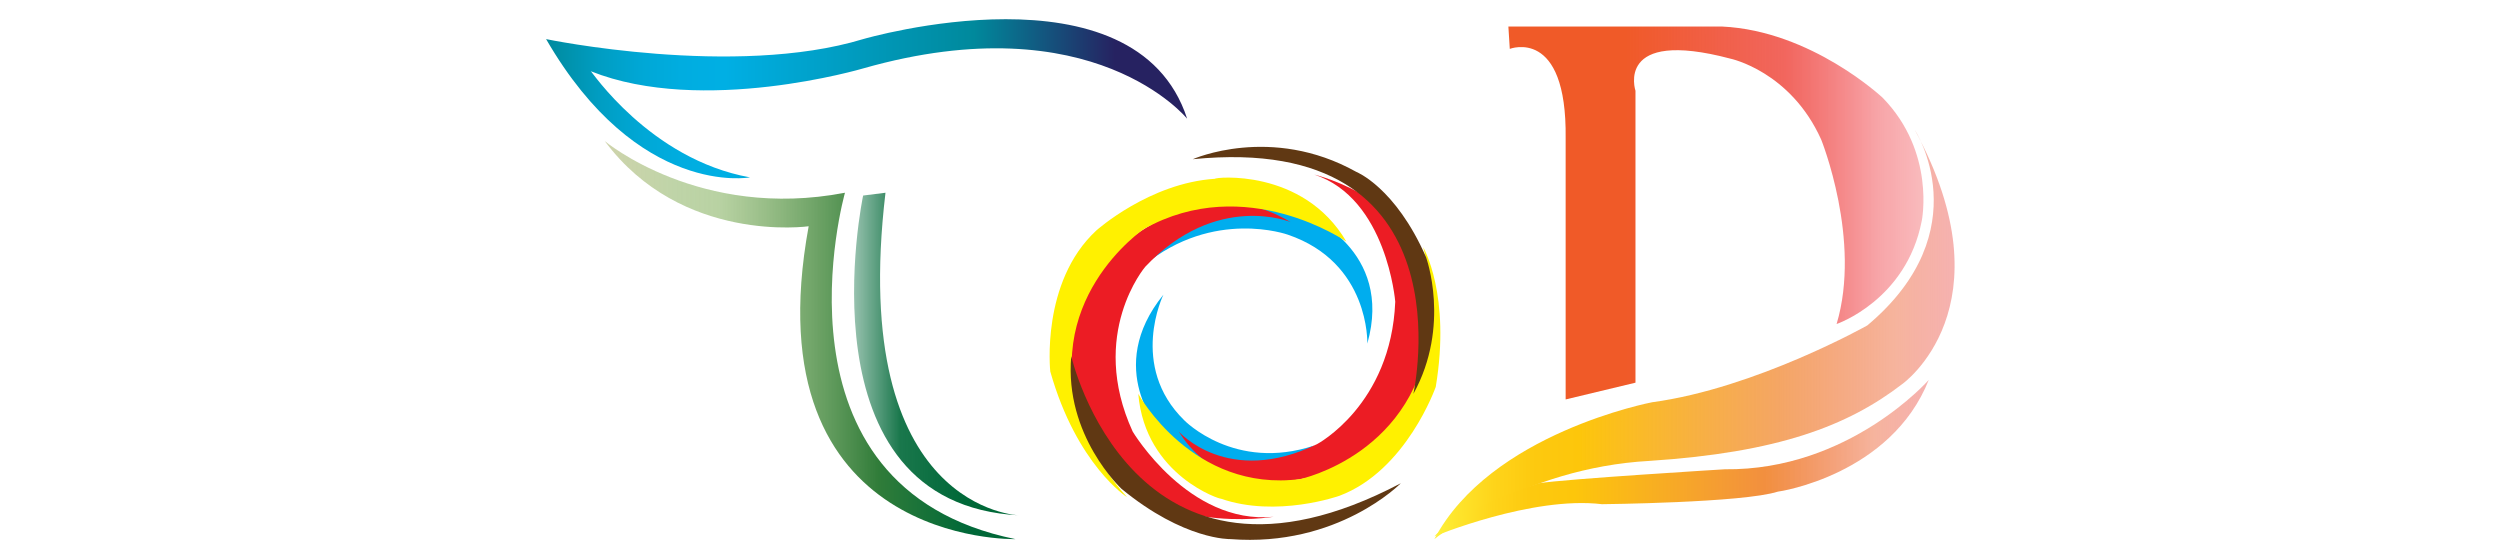 <?xml version="1.0" encoding="utf-8"?>
<!-- Generator: Adobe Illustrator 18.0.0, SVG Export Plug-In . SVG Version: 6.00 Build 0)  -->
<!DOCTYPE svg PUBLIC "-//W3C//DTD SVG 1.1//EN" "http://www.w3.org/Graphics/SVG/1.1/DTD/svg11.dtd">
<svg version="1.1" id="Layer_1" xmlns="http://www.w3.org/2000/svg" xmlns:xlink="http://www.w3.org/1999/xlink" x="0px" y="0px"
	 viewBox="0 0 179 40" enable-background="new 0 0 179 40" xml:space="preserve">
<g>
	<g id="XMLID_17_">
		<linearGradient id="XMLID_20_" gradientUnits="userSpaceOnUse" x1="39.045" y1="7.044" x2="84.986" y2="7.044">
			<stop  offset="0" style="stop-color:#00899C"/>
			<stop  offset="2.222196e-002" style="stop-color:#008FA7"/>
			<stop  offset="8.393367e-002" style="stop-color:#009DC2"/>
			<stop  offset="0.147" style="stop-color:#00A7D5"/>
			<stop  offset="0.212" style="stop-color:#00ADE0"/>
			<stop  offset="0.281" style="stop-color:#00AFE4"/>
			<stop  offset="0.668" style="stop-color:#00899C"/>
			<stop  offset="0.888" style="stop-color:#262261"/>
			<stop  offset="1" style="stop-color:#262261"/>
		</linearGradient>
		<path id="XMLID_2_" fill="url(#XMLID_20_)" d="M53.7,12.7c0,0-8,1.5-14.6-9.9c0,0,13.5,2.8,22.7,0c0,0,19.5-5.7,23.2,5.7
			c0,0-6.7-8.3-23.2-3.6c0,0-11.5,3.4-19.5,0.2C42.3,5,46.5,11.4,53.7,12.7z"/>
		<linearGradient id="XMLID_21_" gradientUnits="userSpaceOnUse" x1="43.266" y1="24.363" x2="72.648" y2="24.363">
			<stop  offset="0" style="stop-color:#9FA757;stop-opacity:0.5"/>
			<stop  offset="4.635438e-002" style="stop-color:#98AB5B;stop-opacity:0.516"/>
			<stop  offset="0.16" style="stop-color:#8DB263;stop-opacity:0.557"/>
			<stop  offset="0.281" style="stop-color:#89B465;stop-opacity:0.6"/>
			<stop  offset="0.668" style="stop-color:#307C39"/>
			<stop  offset="0.888" style="stop-color:#006838"/>
			<stop  offset="1" style="stop-color:#006636"/>
		</linearGradient>
		<path id="XMLID_3_" fill="url(#XMLID_21_)" d="M43.3,10.1c0,0,6.8,5.7,17.2,3.7c0,0-6,21.1,12.2,24.8c0,0-19,0.5-14.8-22.4
			C57.9,16.2,48.8,17.5,43.3,10.1z"/>
		<linearGradient id="XMLID_22_" gradientUnits="userSpaceOnUse" x1="61.121" y1="25.336" x2="72.973" y2="25.336">
			<stop  offset="0" style="stop-color:#006838;stop-opacity:0.4"/>
			<stop  offset="9.343886e-003" style="stop-color:#006838;stop-opacity:0.417"/>
			<stop  offset="0.281" style="stop-color:#006838;stop-opacity:0.9"/>
			<stop  offset="0.668" style="stop-color:#006838"/>
			<stop  offset="0.888" style="stop-color:#006838"/>
			<stop  offset="1" style="stop-color:#006838"/>
		</linearGradient>
		<path id="XMLID_4_" fill="url(#XMLID_22_)" d="M61.8,14c0,0-4.7,22.1,11.2,22.9c0,0-12.3-0.3-9.6-23.1L61.8,14z"/>
	</g>
	<g id="XMLID_1_">
		<g id="XMLID_5_">
			<path id="XMLID_6_" fill="#00ADEE" d="M97.9,24.6c0,0,0.2-5.8-5.7-7.8c0,0-5.3-1.9-10.3,2.2c0,0,4.2-6.6,11.6-3.6
				C93.6,15.4,99.8,17.9,97.9,24.6z"/>
			<path id="XMLID_7_" fill="#EC1C24" d="M92.4,15.9c0,0-5.3-2.2-10.4,3.2c0,0-4.1,4.8-0.9,11.8c0,0,4,6.7,10.1,6.1
				c0,0-9.2,1.6-12.9-5c0,0-4.2-5.8,0.7-13.2C78.9,18.9,85.3,11.6,92.4,15.9z"/>
			<path id="XMLID_8_" fill="#FFF100" d="M96.4,17.3c0,0-7.2-5-14.5-0.9c0,0-7.7,5.2-4.3,14.2c0,0,0.9,2.6,3.1,5c0,0-3.6-2.3-5.5-9
				c0,0-0.7-6.4,3.3-10.1c0,0,3.8-3.4,8.5-3.7C86.9,12.7,93.3,12,96.4,17.3z"/>
			<path id="XMLID_9_" fill="#603813" d="M100.3,34.6c0,0-4.5,4.6-12.2,4c0,0-3.3,0.1-7.8-3.6c0,0-4.1-3.8-3.6-9.5
				C76.7,25.5,81.1,44.7,100.3,34.6z"/>
		</g>
		<path id="XMLID_15_" fill="#00ADEE" d="M83.3,21.1c0,0-2.5,5.1,1.5,9c0,0,3.6,3.7,9.3,1.8c0,0-6.2,4.3-11-1.1
			C83.1,30.9,79,26.4,83.3,21.1z"/>
		<path id="XMLID_14_" fill="#EC1C24" d="M84.4,30.9c0,0,3.5,4,9.9,0.9c0,0,5.3-2.8,5.6-10.2c0,0-0.6-7.4-5.8-9.1
			c0,0,8.2,1.9,8.6,9.2c0,0,1.1,6.7-6,11.5C96.7,33.2,88.4,37.3,84.4,30.9z"/>
		<path id="XMLID_13_" fill="#FFF100" d="M81.5,28.2c0,0,3.9,7.1,11.6,6.1c0,0,8.5-1.8,9.3-11c0,0,0.3-2.7-0.5-5.6c0,0,2,3.4,0.9,10
			c0,0-2.1,6-6.9,7.8c0,0-4.5,1.6-8.5,0.2C87.5,35.8,82,34.1,81.5,28.2z"/>
		<path id="XMLID_12_" fill="#603813" d="M85.4,11.4c0,0,5.6-2.5,11.7,0.9c0,0,2.8,1.1,5,6.1c0,0,1.8,4.9-0.9,9.8
			C101.2,28.1,105.4,9.4,85.4,11.4z"/>
	</g>
	<g id="XMLID_10_">
		<linearGradient id="XMLID_23_" gradientUnits="userSpaceOnUse" x1="108.002" y1="15.225" x2="137.741" y2="15.225">
			<stop  offset="0" style="stop-color:#F05A28"/>
			<stop  offset="9.343886e-003" style="stop-color:#F05A28"/>
			<stop  offset="0.281" style="stop-color:#F05A28"/>
			<stop  offset="0.668" style="stop-color:#EE4036;stop-opacity:0.8"/>
			<stop  offset="0.888" style="stop-color:#EC1C24;stop-opacity:0.4"/>
			<stop  offset="1" style="stop-color:#EC1C24;stop-opacity:0.3"/>
		</linearGradient>
		<path id="XMLID_16_" fill="url(#XMLID_23_)" d="M117.1,27.4V6.5c0,0-1.5-4.5,6.8-2.3c0,0,4.3,0.9,6.5,5.8c0,0,2.9,7.2,1.1,13.2
			c0,0,5-1.7,6.1-7.4c0,0,1-4.9-2.8-8.8c0,0-5.1-4.8-11.5-5.1H108l0.1,1.6c0,0,4.1-1.6,4,6.4v18.7L117.1,27.4z"/>
		<linearGradient id="XMLID_24_" gradientUnits="userSpaceOnUse" x1="102.641" y1="23.972" x2="139.954" y2="23.972">
			<stop  offset="0" style="stop-color:#FFF23A"/>
			<stop  offset="4.010540e-002" style="stop-color:#FEE62D"/>
			<stop  offset="0.117" style="stop-color:#FED41A"/>
			<stop  offset="0.196" style="stop-color:#FDC90F"/>
			<stop  offset="0.281" style="stop-color:#FDC60B"/>
			<stop  offset="0.668" style="stop-color:#F28F3F;stop-opacity:0.8"/>
			<stop  offset="0.888" style="stop-color:#ED693C;stop-opacity:0.5"/>
			<stop  offset="1" style="stop-color:#E83E39;stop-opacity:0.4"/>
		</linearGradient>
		<path id="XMLID_11_" fill="url(#XMLID_24_)" d="M137.1,9.3c0,0,4.7,7.2-3.4,14c0,0-8,4.5-15.4,5.5c0,0-11.6,2.2-15.6,9.8
			c0,0,6.3-5.1,15.4-5.6c9.2-0.6,14.2-2.5,18.1-5.5C136.2,27.5,144,22,137.1,9.3z"/>
		<linearGradient id="XMLID_25_" gradientUnits="userSpaceOnUse" x1="102.769" y1="32.792" x2="138.128" y2="32.792">
			<stop  offset="0" style="stop-color:#FFF23A"/>
			<stop  offset="4.010540e-002" style="stop-color:#FEE62D"/>
			<stop  offset="0.117" style="stop-color:#FED41A"/>
			<stop  offset="0.196" style="stop-color:#FDC90F"/>
			<stop  offset="0.281" style="stop-color:#FDC60B"/>
			<stop  offset="0.668" style="stop-color:#F28F3F"/>
			<stop  offset="0.888" style="stop-color:#ED693C;stop-opacity:0.5"/>
			<stop  offset="1" style="stop-color:#E83E39;stop-opacity:0.4"/>
		</linearGradient>
		<path id="XMLID_18_" fill="url(#XMLID_25_)" d="M138.1,27.2c0,0-5.7,6.5-14.6,6.4c0,0-11.5,0.7-13.3,1c0,0-5.5,1.7-7.5,3.8
			c0,0,7-2.9,12-2.3c0,0,10.1-0.1,12.6-0.9C127.4,35.2,135.4,34,138.1,27.2z"/>
	</g>
</g>
</svg>
